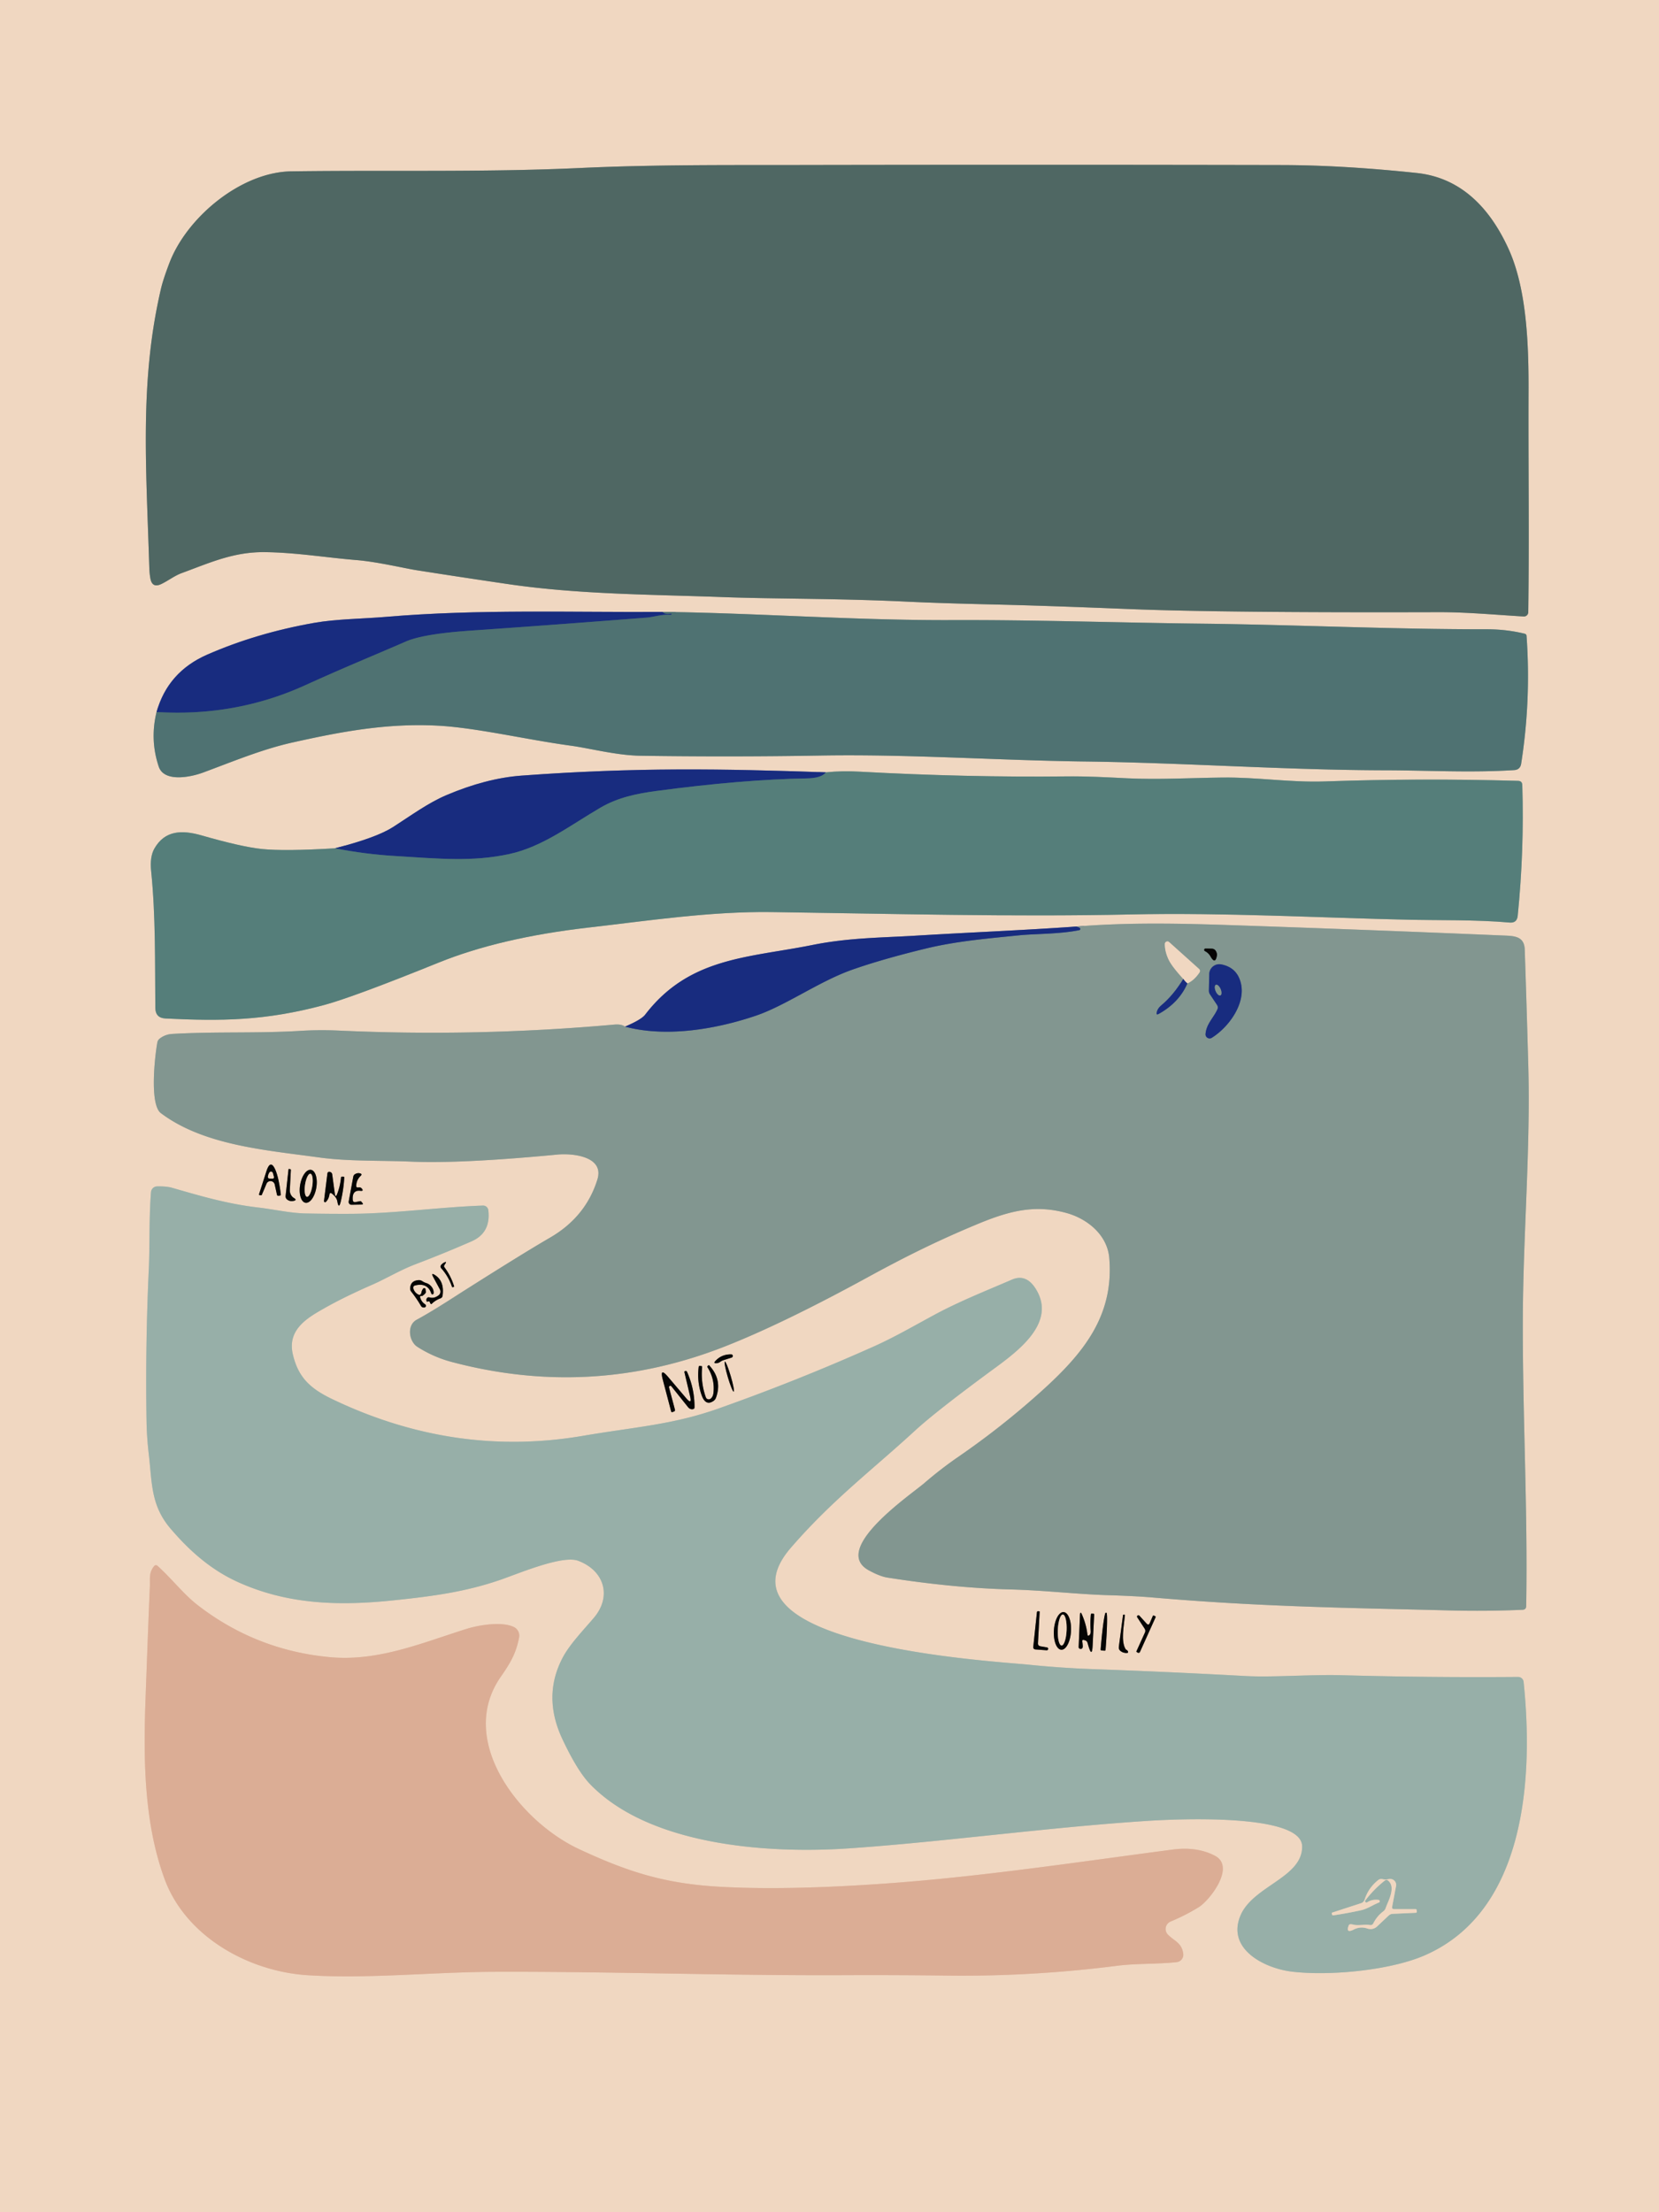 <?xml version="1.0" encoding="UTF-8" standalone="no"?>
<!DOCTYPE svg PUBLIC "-//W3C//DTD SVG 1.1//EN" "http://www.w3.org/Graphics/SVG/1.1/DTD/svg11.dtd">
<svg xmlns="http://www.w3.org/2000/svg" version="1.1" viewBox="0.00 0.00 366.00 488.00">
<g stroke-width="2.00" fill="none" stroke-linecap="butt">
<path stroke="#a09f92" vector-effect="non-scaling-stroke" d="
  M 159.62 131.72
  C 170.86 132.14 184.70 131.98 200.09 132.72
  Q 207.26 133.07 219.92 133.36
  Q 230.96 133.62 249.27 134.36
  Q 269.90 135.18 317.28 135.04
  C 323.51 135.02 329.89 135.62 336.14 135.99
  A 0.96 0.96 0.0 0 0 337.16 135.04
  C 337.38 118.54 337.16 102.54 337.22 86.51
  C 337.26 76.52 336.91 63.86 332.79 54.86
  C 328.81 46.16 322.55 39.22 312.54 38.16
  Q 296.32 36.44 282.75 36.41
  Q 229.63 36.30 176.50 36.40
  C 160.24 36.43 144.59 36.29 127.76 37.07
  C 106.57 38.04 85.38 37.50 64.25 37.80
  C 53.19 37.96 41.22 47.91 37.37 58.02
  Q 35.98 61.66 35.50 63.75
  C 30.80 83.92 32.24 102.67 32.93 125.00
  Q 32.97 126.51 33.18 127.61
  Q 33.58 129.80 35.59 128.83
  C 37.16 128.08 38.50 127.00 40.09 126.42
  C 46.38 124.11 51.56 121.71 58.50 121.80
  C 65.37 121.89 71.95 123.00 78.75 123.56
  C 83.25 123.93 89.29 125.38 91.99 125.80
  Q 102.00 127.37 112.03 128.84
  C 127.76 131.15 143.76 131.13 159.62 131.72"
/>
<path stroke="#a0a59a" vector-effect="non-scaling-stroke" d="
  M 34.54 157.07
  Q 33.04 163.19 35.02 169.11
  C 36.20 172.63 42.07 171.44 44.83 170.41
  C 51.40 167.98 57.83 165.28 64.57 163.78
  C 75.26 161.39 85.27 159.52 96.30 160.06
  C 104.86 160.47 116.05 163.15 125.91 164.49
  C 129.99 165.04 135.98 166.63 141.25 166.71
  Q 161.13 167.01 181.00 166.67
  C 200.40 166.33 219.84 167.73 239.26 167.98
  C 261.38 168.26 283.46 169.87 305.58 169.92
  C 315.05 169.94 324.58 170.49 334.05 169.88
  Q 335.38 169.79 335.59 168.47
  Q 337.79 154.44 336.78 140.26
  A 0.52 0.51 -85.4 0 0 336.40 139.80
  Q 332.37 138.81 328.00 138.81
  C 306.91 138.83 285.83 137.81 264.74 137.57
  C 246.51 137.36 228.18 136.72 209.88 136.79
  C 188.60 136.87 167.44 135.25 146.18 134.98"
/>
<path stroke="#8482a0" vector-effect="non-scaling-stroke" d="
  M 146.18 134.98
  C 126.01 135.10 105.57 134.35 85.36 136.06
  C 79.96 136.52 74.26 136.53 69.26 137.41
  Q 56.59 139.65 45.71 144.41
  Q 37.03 148.21 34.54 157.07"
/>
<path stroke="#344f79" vector-effect="non-scaling-stroke" d="
  M 146.18 134.98
  Q 146.75 135.63 148.07 135.35
  Q 148.14 135.34 148.13 135.41
  Q 148.13 135.44 148.13 135.48
  Q 148.12 135.64 147.97 135.63
  C 146.08 135.46 144.20 136.12 142.67 136.24
  Q 123.21 137.77 103.74 139.12
  Q 93.39 139.83 89.55 141.51
  C 82.12 144.75 76.52 146.98 67.31 151.17
  Q 51.98 158.14 34.54 157.07"
/>
<path stroke="#a3ab9e" vector-effect="non-scaling-stroke" d="
  M 73.88 187.13
  Q 62.71 187.80 57.75 187.28
  Q 53.30 186.82 44.49 184.29
  C 40.13 183.04 36.37 183.15 34.06 187.19
  Q 33.02 189.01 33.35 192.20
  C 34.36 202.19 34.17 212.28 34.27 222.34
  Q 34.29 224.56 36.51 224.67
  C 48.66 225.28 58.45 225.21 71.50 221.70
  Q 77.86 219.99 96.81 212.33
  Q 110.38 206.85 129.77 204.62
  C 143.15 203.09 156.74 201.02 170.25 201.20
  C 196.68 201.56 223.07 202.29 249.50 201.72
  C 270.09 201.28 290.79 202.45 311.38 202.90
  C 316.52 203.02 325.90 202.86 333.02 203.51
  Q 334.67 203.66 334.83 202.01
  Q 336.28 187.65 335.84 173.19
  Q 335.82 172.27 334.90 172.25
  Q 313.36 171.64 292.22 172.38
  C 284.70 172.64 277.25 171.42 269.66 171.52
  C 262.67 171.60 255.56 172.02 248.58 171.68
  C 244.12 171.46 239.81 171.22 235.24 171.27
  Q 213.32 171.51 189.75 170.23
  Q 185.76 170.01 182.21 170.37"
/>
<path stroke="#8482a0" vector-effect="non-scaling-stroke" d="
  M 182.21 170.37
  C 159.48 169.59 140.58 169.22 115.01 171.10
  Q 107.26 171.68 98.49 175.40
  C 94.42 177.13 90.58 179.96 86.71 182.44
  Q 83.03 184.80 73.88 187.13"
/>
<path stroke="#37557d" vector-effect="non-scaling-stroke" d="
  M 182.21 170.37
  Q 181.26 171.65 178.00 171.71
  Q 163.76 171.95 144.75 174.49
  C 140.57 175.05 136.39 175.88 132.49 178.15
  C 125.99 181.93 119.72 186.80 112.38 188.39
  C 104.18 190.16 96.93 189.43 86.88 188.81
  Q 80.56 188.43 73.88 187.13"
/>
<path stroke="#8482a0" vector-effect="non-scaling-stroke" d="
  M 237.45 204.39
  C 225.60 205.22 213.73 205.69 201.86 206.41
  C 194.63 206.85 187.19 206.85 179.22 208.46
  C 165.07 211.30 152.07 211.12 142.33 223.83
  Q 141.48 224.93 137.89 226.47"
/>
<path stroke="#b9b7a9" vector-effect="non-scaling-stroke" d="
  M 137.89 226.47
  Q 137.10 225.87 135.49 226.02
  Q 105.16 228.73 74.75 227.34
  Q 70.50 227.14 66.25 227.40
  C 56.83 227.98 47.42 227.52 37.99 228.08
  Q 36.44 228.17 35.23 229.11
  Q 34.81 229.44 34.71 229.96
  C 34.18 232.82 32.94 243.64 35.49 245.55
  C 44.98 252.69 58.76 253.71 70.35 255.32
  C 76.96 256.23 84.05 255.96 90.75 256.25
  Q 101.68 256.72 122.99 254.69
  C 126.20 254.38 133.40 255.03 131.79 260.20
  Q 129.22 268.47 121.29 273.05
  Q 115.54 276.38 102.67 284.54
  C 99.08 286.82 95.68 289.08 91.92 291.13
  C 89.70 292.33 90.20 295.91 92.10 297.12
  Q 95.64 299.37 99.66 300.44
  Q 130.49 308.61 159.99 296.99
  Q 172.75 291.97 191.49 281.72
  C 200.44 276.83 207.56 273.37 216.02 269.87
  C 223.30 266.87 228.67 265.78 235.25 267.57
  C 239.80 268.81 244.29 272.35 244.72 277.51
  C 245.78 290.19 239.13 298.46 229.69 306.95
  Q 221.04 314.74 211.47 321.33
  Q 207.57 324.01 203.91 327.17
  C 200.99 329.69 183.19 341.74 191.66 346.40
  Q 194.11 347.74 195.75 348.00
  Q 210.35 350.29 222.88 350.62
  C 230.35 350.81 237.65 351.68 244.28 351.88
  Q 250.51 352.07 254.33 352.40
  C 278.60 354.49 297.89 354.68 319.75 355.25
  Q 327.92 355.46 335.90 355.11
  Q 336.69 355.07 336.70 354.29
  C 337.08 332.93 335.86 311.70 335.96 290.38
  C 336.06 271.83 337.67 253.48 337.16 234.88
  Q 336.81 222.16 336.38 209.45
  C 336.28 206.40 333.86 206.46 331.50 206.36
  Q 302.00 205.11 272.50 204.11
  C 260.82 203.71 249.11 203.43 237.45 204.39"
/>
<path stroke="#4d6188" vector-effect="non-scaling-stroke" d="
  M 137.89 226.47
  C 146.95 228.89 157.91 227.05 166.71 224.07
  C 173.32 221.84 180.68 216.50 187.98 213.92
  Q 194.53 211.61 204.13 209.27
  C 210.91 207.61 217.94 207.02 224.96 206.31
  C 228.39 205.97 233.74 206.07 238.12 205.18
  A 0.26 0.26 0.0 0 0 238.22 204.72
  Q 237.93 204.51 237.45 204.39"
/>
<path stroke="#7b6e63" vector-effect="non-scaling-stroke" d="
  M 60.61 261.30
  L 61.10 263.54
  Q 61.16 263.80 61.43 263.77
  L 61.73 263.74
  Q 61.98 263.71 61.95 263.46
  Q 61.52 260.01 60.86 258.33
  Q 59.72 255.44 58.77 258.39
  L 57.18 263.33
  Q 57.07 263.67 57.42 263.67
  L 57.68 263.67
  Q 57.71 263.67 57.72 263.65
  Q 58.23 262.50 58.78 261.15
  A 0.96 0.96 0.0 0 1 60.61 261.30"
/>
<path stroke="#7b6e63" vector-effect="non-scaling-stroke" d="
  M 63.94 262.49
  L 64.17 258.09
  Q 64.18 257.95 64.04 257.92
  L 63.79 257.87
  Q 63.66 257.84 63.65 257.97
  L 63.01 263.79
  Q 62.95 264.34 63.41 264.66
  Q 63.99 265.07 64.73 264.92
  Q 65.64 264.74 64.83 264.26
  Q 64.42 264.02 64.16 263.53
  Q 63.91 263.04 63.94 262.49"
/>
<path stroke="#7b6e63" vector-effect="non-scaling-stroke" d="
  M 67.393 265.32
  A 3.68 1.81 99.5 0 0 69.785 261.989
  A 3.68 1.81 99.5 0 0 68.607 258.06
  A 3.68 1.81 99.5 0 0 66.215 261.391
  A 3.68 1.81 99.5 0 0 67.393 265.32"
/>
<path stroke="#7b6e63" vector-effect="non-scaling-stroke" d="
  M 73.25 263.32
  Q 74.25 264.12 74.41 264.98
  Q 74.75 266.90 75.19 264.99
  Q 75.80 262.41 75.95 259.76
  Q 75.96 259.57 75.76 259.56
  L 75.47 259.56
  Q 75.25 259.55 75.23 259.77
  Q 75.06 261.62 74.40 263.34
  Q 74.01 264.37 73.86 263.28
  L 73.29 259.06
  Q 73.25 258.78 73.01 258.61
  Q 72.87 258.52 72.72 258.50
  Q 72.28 258.45 72.23 258.89
  L 71.48 264.91
  A 0.25 0.25 0.0 0 0 71.91 265.12
  Q 72.54 264.47 72.67 263.55
  Q 72.76 262.93 73.25 263.32"
/>
<path stroke="#7b6e63" vector-effect="non-scaling-stroke" d="
  M 78.59 261.53
  Q 78.65 260.27 79.56 259.40
  Q 80.00 258.98 79.41 258.83
  Q 78.89 258.69 78.34 259.00
  A 0.83 0.82 -9.9 0 0 77.94 259.56
  L 76.93 265.03
  A 0.62 0.61 -85.8 0 0 77.55 265.76
  L 79.74 265.72
  Q 80.25 265.71 79.92 265.32
  L 79.68 265.04
  Q 79.59 264.94 79.46 264.97
  L 78.47 265.16
  Q 77.86 265.28 77.82 264.66
  Q 77.67 262.46 79.52 262.69
  Q 80.31 262.78 79.80 262.17
  Q 79.54 261.86 79.06 261.94
  Q 78.56 262.03 78.59 261.53"
/>
<path stroke="#c4c3b5" vector-effect="non-scaling-stroke" d="
  M 67.54 267.68
  C 64.01 267.62 60.57 266.79 56.97 266.37
  C 50.18 265.58 44.31 263.85 38.00 262.03
  C 36.95 261.72 35.66 261.69 34.65 261.71
  A 1.37 1.36 1.6 0 0 33.32 262.96
  C 32.86 268.57 33.06 274.79 32.84 279.68
  Q 32.05 296.61 32.33 313.56
  Q 32.39 317.14 32.84 320.92
  C 33.56 327.11 33.26 332.07 37.59 337.16
  C 41.79 342.09 46.50 346.27 52.45 348.97
  C 63.48 353.98 74.82 354.28 86.85 353.02
  C 95.58 352.11 102.54 351.17 110.21 348.56
  C 114.10 347.24 124.02 342.98 127.53 344.29
  C 133.37 346.47 135.02 352.20 130.98 356.92
  C 128.54 359.78 125.60 362.83 124.09 365.75
  Q 119.67 374.24 124.06 383.61
  Q 127.36 390.64 130.18 393.57
  C 143.24 407.11 169.32 408.97 187.25 407.74
  C 208.12 406.31 230.91 403.13 252.87 401.69
  C 257.91 401.36 287.08 399.75 287.27 407.24
  C 287.44 414.15 276.50 415.99 273.70 422.48
  C 270.52 429.88 278.83 434.18 285.01 434.93
  C 293.28 435.93 306.63 434.65 314.21 431.38
  C 336.78 421.64 338.29 391.78 336.13 371.01
  A 1.22 1.21 -3.1 0 0 334.91 369.92
  Q 315.33 370.08 296.07 369.54
  C 289.06 369.35 280.80 370.05 274.75 369.72
  Q 257.84 368.79 240.91 368.19
  Q 234.06 367.94 227.14 367.24
  C 218.95 366.40 155.84 362.96 174.48 341.42
  C 183.59 330.88 192.54 324.17 201.85 315.60
  Q 206.57 311.26 219.38 301.86
  C 224.87 297.84 233.09 291.65 228.50 284.31
  Q 226.38 280.92 223.24 282.28
  C 217.48 284.77 211.61 287.09 206.15 290.04
  C 201.75 292.41 197.44 294.92 192.98 296.93
  Q 175.98 304.54 158.43 310.74
  C 148.36 314.29 140.27 314.75 128.51 316.75
  Q 100.33 321.54 73.45 308.71
  C 68.52 306.36 65.81 303.93 64.60 298.74
  C 63.30 293.15 68.11 290.56 71.57 288.58
  Q 75.78 286.18 82.16 283.38
  C 85.00 282.14 88.25 280.20 91.49 278.95
  C 97.03 276.83 99.85 275.64 104.01 273.84
  Q 108.32 271.97 107.73 266.96
  A 1.15 1.15 0.0 0 0 106.54 265.94
  C 96.78 266.29 87.10 267.71 77.34 267.76
  Q 72.44 267.78 67.54 267.68"
/>
<path stroke="#7b6e63" vector-effect="non-scaling-stroke" d="
  M 98.04 279.07
  L 98.27 278.72
  Q 98.60 278.22 98.06 278.47
  Q 97.64 278.66 97.33 279.03
  Q 97.02 279.41 97.35 279.78
  Q 98.96 281.58 99.73 283.90
  Q 99.75 283.96 99.81 283.95
  L 100.06 283.90
  Q 100.22 283.87 100.17 283.72
  Q 99.47 281.45 98.05 279.55
  Q 97.88 279.32 98.04 279.07"
/>
<path stroke="#7b6e63" vector-effect="non-scaling-stroke" d="
  M 94.82 287.24
  Q 94.89 287.49 95.08 287.66
  A 0.09 0.09 0.0 0 0 95.20 287.66
  Q 96.04 286.82 97.14 286.42
  Q 97.58 286.27 97.64 285.81
  Q 98.07 282.66 96.01 281.30
  Q 95.00 280.63 95.57 281.69
  L 97.05 284.44
  A 1.02 1.01 -33.0 0 1 96.77 285.73
  Q 95.77 286.50 94.77 286.20
  Q 94.38 286.08 94.15 286.42
  Q 94.00 286.65 94.12 287.06
  Q 94.15 287.16 94.25 287.14
  L 94.56 287.07
  Q 94.76 287.03 94.82 287.24"
/>
<path stroke="#7b6e63" vector-effect="non-scaling-stroke" d="
  M 92.97 285.87
  Q 93.12 285.91 93.25 285.82
  Q 93.98 285.29 93.95 285.00
  L 93.88 284.41
  A 0.29 0.29 0.0 0 0 93.36 284.26
  Q 93.07 284.62 92.99 285.05
  Q 92.82 285.97 92.05 285.43
  Q 91.38 284.96 91.18 284.18
  A 0.50 0.50 0.0 0 1 91.55 283.57
  Q 94.32 282.87 95.15 285.34
  A 0.26 0.26 0.0 0 0 95.66 285.28
  C 95.76 284.27 94.99 283.33 94.03 283.03
  Q 93.56 282.88 93.14 282.60
  A 1.27 1.26 59.7 0 0 92.35 282.39
  Q 90.57 282.50 90.49 284.19
  Q 90.47 284.60 90.72 284.92
  Q 91.91 286.42 92.86 288.05
  Q 93.00 288.30 93.19 288.37
  Q 93.41 288.45 93.64 288.42
  A 0.38 0.38 0.0 0 0 93.80 287.73
  Q 92.95 287.18 92.68 286.16
  A 0.24 0.24 0.0 0 1 92.97 285.87"
/>
<path stroke="#7b6e63" vector-effect="non-scaling-stroke" d="
  M 159.57 300.06
  L 161.42 299.47
  A 0.37 0.36 -53.3 0 0 161.32 298.76
  Q 159.18 298.73 157.81 300.24
  Q 157.32 300.77 158.04 300.72
  Q 158.53 300.69 158.91 300.40
  Q 159.22 300.18 159.57 300.06"
/>
<path stroke="#7b6e63" vector-effect="non-scaling-stroke" d="
  M 161.864 306.98
  A 3.45 0.34 73.6 0 0 161.216 303.574
  A 3.45 0.34 73.6 0 0 159.916 300.36
  A 3.45 0.34 73.6 0 0 160.564 303.766
  A 3.45 0.34 73.6 0 0 161.864 306.98"
/>
<path stroke="#7b6e63" vector-effect="non-scaling-stroke" d="
  M 156.78 308.54
  A 0.68 0.68 0.0 0 1 155.72 308.24
  Q 154.57 305.02 154.90 301.59
  Q 154.92 301.36 154.69 301.34
  L 154.42 301.31
  Q 154.17 301.29 154.14 301.54
  Q 153.74 304.78 154.78 307.74
  Q 155.65 310.23 157.39 309.05
  A 1.51 1.44 84.5 0 0 157.95 308.34
  Q 159.39 304.41 156.53 301.27
  Q 156.39 301.11 156.37 301.13
  L 156.13 301.32
  Q 155.98 301.44 156.08 301.61
  Q 157.73 304.19 157.40 307.25
  Q 157.30 308.13 156.78 308.54"
/>
<path stroke="#7b6e63" vector-effect="non-scaling-stroke" d="
  M 148.13 305.82
  L 151.81 310.43
  A 1.09 0.93 54.3 0 0 153.11 310.75
  Q 153.22 310.68 153.22 310.25
  Q 153.20 306.25 151.56 302.60
  Q 151.51 302.50 151.44 302.46
  Q 151.31 302.40 151.18 302.44
  Q 150.94 302.50 151.00 302.73
  L 152.24 307.98
  Q 152.73 310.02 151.37 308.42
  L 147.39 303.74
  Q 145.47 301.48 146.22 304.34
  L 148.06 311.33
  Q 148.13 311.57 148.36 311.49
  L 148.68 311.37
  Q 148.98 311.26 148.90 310.95
  L 147.60 306.08
  A 0.30 0.30 0.0 0 1 148.13 305.82"
/>
<path stroke="#e6c2ab" vector-effect="non-scaling-stroke" d="
  M 209.00 435.80
  C 221.55 435.96 234.05 435.22 246.50 433.63
  C 250.68 433.10 255.21 433.30 259.58 432.84
  A 1.65 1.65 0.0 0 0 261.04 430.98
  C 260.71 428.54 259.08 428.20 257.67 426.77
  A 1.78 1.77 -33.7 0 1 258.25 423.88
  Q 261.55 422.51 264.46 420.71
  C 266.84 419.25 272.69 411.79 268.02 409.36
  Q 264.06 407.30 258.72 408.00
  C 237.69 410.76 216.44 414.00 195.27 415.50
  Q 173.23 417.06 158.50 416.19
  C 146.68 415.49 138.60 412.98 127.68 407.87
  C 114.70 401.80 100.64 383.97 110.49 369.87
  C 112.73 366.67 113.87 364.58 114.52 361.21
  A 2.12 2.11 -71.5 0 0 113.39 358.92
  C 110.81 357.64 105.72 358.45 103.00 359.30
  C 93.22 362.35 83.53 366.55 72.81 365.56
  Q 56.50 364.06 43.57 354.05
  C 40.56 351.72 37.86 348.22 34.75 345.41
  A 0.52 0.51 40.2 0 0 34.00 345.47
  C 32.78 346.99 33.14 348.26 33.06 350.03
  Q 32.79 355.94 32.10 375.00
  C 31.62 388.24 31.79 402.22 36.31 414.50
  C 40.99 427.23 54.85 434.87 67.76 435.71
  C 81.08 436.57 95.19 435.03 109.00 434.97
  C 133.64 434.87 159.94 435.82 185.99 435.71
  Q 197.50 435.66 209.00 435.80"
/>
<path stroke="#7b6e63" vector-effect="non-scaling-stroke" d="
  M 228.99 362.47
  L 229.36 355.62
  Q 229.37 355.47 229.36 355.47
  L 229.08 355.43
  Q 228.79 355.39 228.76 355.68
  L 227.96 363.24
  Q 227.90 363.82 228.49 363.86
  L 230.93 364.04
  A 0.32 0.32 0.0 0 0 231.00 363.41
  L 229.55 363.16
  Q 228.96 363.06 228.99 362.47"
/>
<path stroke="#7b6e63" vector-effect="non-scaling-stroke" d="
  M 234.136 363.922
  A 4.16 1.89 93.5 0 0 236.276 359.885
  A 4.16 1.89 93.5 0 0 234.644 355.618
  A 4.16 1.89 93.5 0 0 232.504 359.655
  A 4.16 1.89 93.5 0 0 234.136 363.922"
/>
<path stroke="#7b6e63" vector-effect="non-scaling-stroke" d="
  M 239.92 362.38
  L 240.13 363.11
  Q 240.92 365.75 241.05 363.00
  L 241.39 356.19
  Q 241.40 355.97 241.18 355.97
  L 240.78 355.97
  Q 240.68 355.98 240.67 356.08
  Q 240.48 357.93 240.62 359.74
  Q 240.67 360.41 240.35 360.69
  Q 239.96 361.04 239.90 360.52
  Q 239.63 358.30 238.71 356.19
  Q 238.31 355.27 238.26 356.27
  L 237.97 363.26
  Q 237.95 363.73 238.42 363.73
  Q 238.83 363.74 238.87 363.25
  Q 238.89 362.97 238.77 362.08
  Q 238.72 361.69 239.10 361.77
  Q 239.31 361.81 239.49 361.89
  A 0.76 0.75 -86.8 0 1 239.92 362.38"
/>
<path stroke="#7b6e63" vector-effect="non-scaling-stroke" d="
  M 243.00 364.08
  L 243.69 364.13
  A 0.19 0.19 0.0 0 0 243.90 363.96
  L 243.91 363.81
  A 8.04 0.47 -85.4 0 0 244.09 355.76
  L 243.95 355.75
  A 8.04 0.47 -85.4 0 0 242.83 363.72
  L 242.82 363.87
  A 0.19 0.19 0.0 0 0 243.00 364.08"
/>
<path stroke="#7b6e63" vector-effect="non-scaling-stroke" d="
  M 248.38 363.87
  C 247.20 362.16 247.99 358.41 248.17 356.35
  Q 248.18 356.20 248.03 356.17
  L 248.02 356.17
  Q 247.78 356.14 247.75 356.31
  L 246.83 363.29
  Q 246.76 363.82 247.17 364.17
  Q 247.76 364.67 248.57 364.64
  Q 249.03 364.62 248.81 364.22
  Q 248.69 364.00 248.38 363.87"
/>
<path stroke="#7b6e63" vector-effect="non-scaling-stroke" d="
  M 252.95 358.15
  L 251.37 356.41
  A 0.30 0.30 0.0 0 0 250.90 356.78
  L 252.51 359.25
  Q 252.79 359.68 252.58 360.15
  L 250.73 364.23
  Q 250.67 364.36 250.79 364.43
  L 251.01 364.56
  A 0.34 0.34 0.0 0 0 251.49 364.41
  L 254.91 356.83
  Q 255.03 356.57 254.76 356.47
  L 254.50 356.38
  A 0.13 0.13 0.0 0 0 254.34 356.44
  L 253.66 358.03
  Q 253.40 358.64 252.95 358.15"
/>
<path stroke="#4d6188" vector-effect="non-scaling-stroke" d="
  M 261.05 215.94
  Q 258.88 219.54 256.12 221.84
  Q 255.35 222.50 255.18 223.36
  Q 255.06 223.98 255.61 223.67
  Q 260.12 221.18 261.96 216.93"
/>
<path stroke="#b9b7a9" vector-effect="non-scaling-stroke" d="
  M 261.96 216.93
  Q 263.42 216.28 264.59 214.57
  Q 264.91 214.09 264.49 213.71
  L 257.93 207.82
  A 0.57 0.57 0.0 0 0 256.98 208.24
  Q 256.98 209.92 257.82 211.69
  Q 258.52 213.17 261.05 215.94"
/>
<path stroke="#8482a0" vector-effect="non-scaling-stroke" d="
  M 261.96 216.93
  Q 261.49 216.58 261.05 215.94"
/>
<path stroke="#444e4a" vector-effect="non-scaling-stroke" d="
  M 265.83 209.81
  Q 266.62 210.21 267.05 210.97
  Q 268.13 212.89 268.48 210.71
  Q 268.53 210.39 268.28 209.87
  Q 267.98 209.29 267.33 209.27
  L 265.97 209.24
  A 0.30 0.30 0.0 0 0 265.83 209.81"
/>
<path stroke="#4d6188" vector-effect="non-scaling-stroke" d="
  M 268.57 222.67
  C 267.69 224.59 266.14 225.87 265.96 228.10
  A 0.90 0.90 0.0 0 0 267.34 228.93
  C 271.10 226.59 275.04 221.22 273.67 216.56
  Q 272.74 213.37 269.41 212.74
  A 2.22 2.22 0.0 0 0 266.78 214.87
  L 266.70 218.45
  Q 266.68 218.96 266.97 219.39
  L 268.49 221.67
  Q 268.81 222.15 268.57 222.67"
/>
<path stroke="#4d6188" vector-effect="non-scaling-stroke" d="
  M 269.24 219.577
  A 1.27 0.59 66.8 0 0 269.282 218.178
  A 1.27 0.59 66.8 0 0 268.24 217.243
  A 1.27 0.59 66.8 0 0 268.198 218.642
  A 1.27 0.59 66.8 0 0 269.24 219.577"
/>
<path stroke="#7b6e63" vector-effect="non-scaling-stroke" d="
  M 60.39 259.50
  L 60.19 258.77
  A 0.42 0.41 53.0 0 0 59.44 258.66
  Q 59.21 259.03 59.13 259.46
  Q 59.04 259.96 59.55 259.98
  L 59.99 260.00
  Q 60.54 260.03 60.39 259.50"
/>
<path stroke="#7b6e63" vector-effect="non-scaling-stroke" d="
  M 67.716 264.001
  A 2.57 0.81 98.6 0 0 68.901 261.581
  A 2.57 0.81 98.6 0 0 68.484 258.919
  A 2.57 0.81 98.6 0 0 67.299 261.339
  A 2.57 0.81 98.6 0 0 67.716 264.001"
/>
<path stroke="#c4c3b5" vector-effect="non-scaling-stroke" d="
  M 307.13 420.62
  L 307.99 416.04
  A 1.33 1.32 -2.1 0 0 306.35 414.52
  Q 305.65 414.70 305.03 414.53
  A 1.11 1.10 32.9 0 0 304.04 414.74
  Q 301.91 416.43 301.06 419.03
  Q 300.85 419.64 300.25 419.84
  L 293.89 421.91
  Q 293.80 421.94 293.81 422.03
  L 293.86 422.30
  A 0.24 0.24 0.0 0 0 294.14 422.51
  Q 297.25 422.05 300.21 421.40
  C 301.70 421.07 302.75 420.27 304.20 419.69
  A 0.30 0.30 0.0 0 0 304.13 419.11
  Q 302.78 418.91 301.61 419.64
  Q 301.48 419.73 301.33 419.65
  Q 301.20 419.58 301.16 419.47
  Q 301.12 419.34 301.28 419.13
  Q 303.12 416.73 305.48 414.86
  Q 305.88 414.55 306.26 414.87
  C 308.02 416.37 306.21 419.42 305.72 420.85
  Q 305.56 421.34 305.15 421.65
  Q 303.76 422.71 302.98 424.27
  Q 302.74 424.73 302.23 424.65
  C 300.94 424.45 299.75 424.85 298.55 424.56
  Q 297.71 424.35 297.58 424.67
  Q 296.80 426.59 298.67 425.64
  Q 300.13 424.90 301.69 425.43
  A 2.09 2.08 -57.1 0 0 303.80 424.97
  L 306.37 422.55
  Q 306.73 422.21 307.24 422.18
  L 312.31 421.95
  Q 312.61 421.94 312.57 421.65
  L 312.53 421.35
  Q 312.50 421.14 312.29 421.14
  L 307.56 421.14
  Q 307.03 421.14 307.13 420.62"
/>
<path stroke="#7b6e63" vector-effect="non-scaling-stroke" d="
  M 234.197 362.987
  A 3.42 0.97 92.4 0 0 235.309 359.611
  A 3.42 0.97 92.4 0 0 234.483 356.153
  A 3.42 0.97 92.4 0 0 233.371 359.529
  A 3.42 0.97 92.4 0 0 234.197 362.987"
/>
</g>
<path fill="#f0d7c1" d="
  M 0.00 0.00
  L 366.00 0.00
  L 366.00 488.00
  L 0.00 488.00
  L 0.00 0.00
  Z
  M 159.62 131.72
  C 170.86 132.14 184.70 131.98 200.09 132.72
  Q 207.26 133.07 219.92 133.36
  Q 230.96 133.62 249.27 134.36
  Q 269.90 135.18 317.28 135.04
  C 323.51 135.02 329.89 135.62 336.14 135.99
  A 0.96 0.96 0.0 0 0 337.16 135.04
  C 337.38 118.54 337.16 102.54 337.22 86.51
  C 337.26 76.52 336.91 63.86 332.79 54.86
  C 328.81 46.16 322.55 39.22 312.54 38.16
  Q 296.32 36.44 282.75 36.41
  Q 229.63 36.30 176.50 36.40
  C 160.24 36.43 144.59 36.29 127.76 37.07
  C 106.57 38.04 85.38 37.50 64.25 37.80
  C 53.19 37.96 41.22 47.91 37.37 58.02
  Q 35.98 61.66 35.50 63.75
  C 30.80 83.92 32.24 102.67 32.93 125.00
  Q 32.97 126.51 33.18 127.61
  Q 33.58 129.80 35.59 128.83
  C 37.16 128.08 38.50 127.00 40.09 126.42
  C 46.38 124.11 51.56 121.71 58.50 121.80
  C 65.37 121.89 71.95 123.00 78.75 123.56
  C 83.25 123.93 89.29 125.38 91.99 125.80
  Q 102.00 127.37 112.03 128.84
  C 127.76 131.15 143.76 131.13 159.62 131.72
  Z
  M 34.54 157.07
  Q 33.04 163.19 35.02 169.11
  C 36.20 172.63 42.07 171.44 44.83 170.41
  C 51.40 167.98 57.83 165.28 64.57 163.78
  C 75.26 161.39 85.27 159.52 96.30 160.06
  C 104.86 160.47 116.05 163.15 125.91 164.49
  C 129.99 165.04 135.98 166.63 141.25 166.71
  Q 161.13 167.01 181.00 166.67
  C 200.40 166.33 219.84 167.73 239.26 167.98
  C 261.38 168.26 283.46 169.87 305.58 169.92
  C 315.05 169.94 324.58 170.49 334.05 169.88
  Q 335.38 169.79 335.59 168.47
  Q 337.79 154.44 336.78 140.26
  A 0.52 0.51 -85.4 0 0 336.40 139.80
  Q 332.37 138.81 328.00 138.81
  C 306.91 138.83 285.83 137.81 264.74 137.57
  C 246.51 137.36 228.18 136.72 209.88 136.79
  C 188.60 136.87 167.44 135.25 146.18 134.98
  C 126.01 135.10 105.57 134.35 85.36 136.06
  C 79.96 136.52 74.26 136.53 69.26 137.41
  Q 56.59 139.65 45.71 144.41
  Q 37.03 148.21 34.54 157.07
  Z
  M 73.88 187.13
  Q 62.71 187.80 57.75 187.28
  Q 53.30 186.82 44.49 184.29
  C 40.13 183.04 36.37 183.15 34.06 187.19
  Q 33.02 189.01 33.35 192.20
  C 34.36 202.19 34.17 212.28 34.27 222.34
  Q 34.29 224.56 36.51 224.67
  C 48.66 225.28 58.45 225.21 71.50 221.70
  Q 77.86 219.99 96.81 212.33
  Q 110.38 206.85 129.77 204.62
  C 143.15 203.09 156.74 201.02 170.25 201.20
  C 196.68 201.56 223.07 202.29 249.50 201.72
  C 270.09 201.28 290.79 202.45 311.38 202.90
  C 316.52 203.02 325.90 202.86 333.02 203.51
  Q 334.67 203.66 334.83 202.01
  Q 336.28 187.65 335.84 173.19
  Q 335.82 172.27 334.90 172.25
  Q 313.36 171.64 292.22 172.38
  C 284.70 172.64 277.25 171.42 269.66 171.52
  C 262.67 171.60 255.56 172.02 248.58 171.68
  C 244.12 171.46 239.81 171.22 235.24 171.27
  Q 213.32 171.51 189.75 170.23
  Q 185.76 170.01 182.21 170.37
  C 159.48 169.59 140.58 169.22 115.01 171.10
  Q 107.26 171.68 98.49 175.40
  C 94.42 177.13 90.58 179.96 86.71 182.44
  Q 83.03 184.80 73.88 187.13
  Z
  M 237.45 204.39
  C 225.60 205.22 213.73 205.69 201.86 206.41
  C 194.63 206.85 187.19 206.85 179.22 208.46
  C 165.07 211.30 152.07 211.12 142.33 223.83
  Q 141.48 224.93 137.89 226.47
  Q 137.10 225.87 135.49 226.02
  Q 105.16 228.73 74.75 227.34
  Q 70.50 227.14 66.25 227.40
  C 56.83 227.98 47.42 227.52 37.99 228.08
  Q 36.44 228.17 35.23 229.11
  Q 34.81 229.44 34.71 229.96
  C 34.18 232.82 32.94 243.64 35.49 245.55
  C 44.98 252.69 58.76 253.71 70.35 255.32
  C 76.96 256.23 84.05 255.96 90.75 256.25
  Q 101.68 256.72 122.99 254.69
  C 126.20 254.38 133.40 255.03 131.79 260.20
  Q 129.22 268.47 121.29 273.05
  Q 115.54 276.38 102.67 284.54
  C 99.08 286.82 95.68 289.08 91.92 291.13
  C 89.70 292.33 90.20 295.91 92.10 297.12
  Q 95.64 299.37 99.66 300.44
  Q 130.49 308.61 159.99 296.99
  Q 172.75 291.97 191.49 281.72
  C 200.44 276.83 207.56 273.37 216.02 269.87
  C 223.30 266.87 228.67 265.78 235.25 267.57
  C 239.80 268.81 244.29 272.35 244.72 277.51
  C 245.78 290.19 239.13 298.46 229.69 306.95
  Q 221.04 314.74 211.47 321.33
  Q 207.57 324.01 203.91 327.17
  C 200.99 329.69 183.19 341.74 191.66 346.40
  Q 194.11 347.74 195.75 348.00
  Q 210.35 350.29 222.88 350.62
  C 230.35 350.81 237.65 351.68 244.28 351.88
  Q 250.51 352.07 254.33 352.40
  C 278.60 354.49 297.89 354.68 319.75 355.25
  Q 327.92 355.46 335.90 355.11
  Q 336.69 355.07 336.70 354.29
  C 337.08 332.93 335.86 311.70 335.96 290.38
  C 336.06 271.83 337.67 253.48 337.16 234.88
  Q 336.81 222.16 336.38 209.45
  C 336.28 206.40 333.86 206.46 331.50 206.36
  Q 302.00 205.11 272.50 204.11
  C 260.82 203.71 249.11 203.43 237.45 204.39
  Z
  M 60.61 261.30
  L 61.10 263.54
  Q 61.16 263.80 61.43 263.77
  L 61.73 263.74
  Q 61.98 263.71 61.95 263.46
  Q 61.52 260.01 60.86 258.33
  Q 59.72 255.44 58.77 258.39
  L 57.18 263.33
  Q 57.07 263.67 57.42 263.67
  L 57.68 263.67
  Q 57.71 263.67 57.72 263.65
  Q 58.23 262.50 58.78 261.15
  A 0.96 0.96 0.0 0 1 60.61 261.30
  Z
  M 63.94 262.49
  L 64.17 258.09
  Q 64.18 257.95 64.04 257.92
  L 63.79 257.87
  Q 63.66 257.84 63.65 257.97
  L 63.01 263.79
  Q 62.95 264.34 63.41 264.66
  Q 63.99 265.07 64.73 264.92
  Q 65.64 264.74 64.83 264.26
  Q 64.42 264.02 64.16 263.53
  Q 63.91 263.04 63.94 262.49
  Z
  M 67.393 265.32
  A 3.68 1.81 99.5 0 0 69.785 261.989
  A 3.68 1.81 99.5 0 0 68.607 258.06
  A 3.68 1.81 99.5 0 0 66.215 261.391
  A 3.68 1.81 99.5 0 0 67.393 265.32
  Z
  M 73.25 263.32
  Q 74.25 264.12 74.41 264.98
  Q 74.75 266.90 75.19 264.99
  Q 75.80 262.41 75.95 259.76
  Q 75.96 259.57 75.76 259.56
  L 75.47 259.56
  Q 75.25 259.55 75.23 259.77
  Q 75.06 261.62 74.40 263.34
  Q 74.01 264.37 73.86 263.28
  L 73.29 259.06
  Q 73.25 258.78 73.01 258.61
  Q 72.87 258.52 72.72 258.50
  Q 72.28 258.45 72.23 258.89
  L 71.48 264.91
  A 0.25 0.25 0.0 0 0 71.91 265.12
  Q 72.54 264.47 72.67 263.55
  Q 72.76 262.93 73.25 263.32
  Z
  M 78.59 261.53
  Q 78.65 260.27 79.56 259.40
  Q 80.00 258.98 79.41 258.83
  Q 78.89 258.69 78.34 259.00
  A 0.83 0.82 -9.9 0 0 77.94 259.56
  L 76.93 265.03
  A 0.62 0.61 -85.8 0 0 77.55 265.76
  L 79.74 265.72
  Q 80.25 265.71 79.92 265.32
  L 79.68 265.04
  Q 79.59 264.94 79.46 264.97
  L 78.47 265.16
  Q 77.86 265.28 77.82 264.66
  Q 77.67 262.46 79.52 262.69
  Q 80.31 262.78 79.80 262.17
  Q 79.54 261.86 79.06 261.94
  Q 78.56 262.03 78.59 261.53
  Z
  M 67.54 267.68
  C 64.01 267.62 60.57 266.79 56.97 266.37
  C 50.18 265.58 44.31 263.85 38.00 262.03
  C 36.95 261.72 35.66 261.69 34.65 261.71
  A 1.37 1.36 1.6 0 0 33.32 262.96
  C 32.86 268.57 33.06 274.79 32.84 279.68
  Q 32.05 296.61 32.33 313.56
  Q 32.39 317.14 32.84 320.92
  C 33.56 327.11 33.26 332.07 37.59 337.16
  C 41.79 342.09 46.50 346.27 52.45 348.97
  C 63.48 353.98 74.82 354.28 86.85 353.02
  C 95.58 352.11 102.54 351.17 110.21 348.56
  C 114.10 347.24 124.02 342.98 127.53 344.29
  C 133.37 346.47 135.02 352.20 130.98 356.92
  C 128.54 359.78 125.60 362.83 124.09 365.75
  Q 119.67 374.24 124.06 383.61
  Q 127.36 390.64 130.18 393.57
  C 143.24 407.11 169.32 408.97 187.25 407.74
  C 208.12 406.31 230.91 403.13 252.87 401.69
  C 257.91 401.36 287.08 399.75 287.27 407.24
  C 287.44 414.15 276.50 415.99 273.70 422.48
  C 270.52 429.88 278.83 434.18 285.01 434.93
  C 293.28 435.93 306.63 434.65 314.21 431.38
  C 336.78 421.64 338.29 391.78 336.13 371.01
  A 1.22 1.21 -3.1 0 0 334.91 369.92
  Q 315.33 370.08 296.07 369.54
  C 289.06 369.35 280.80 370.05 274.75 369.72
  Q 257.84 368.79 240.91 368.19
  Q 234.06 367.94 227.14 367.24
  C 218.95 366.40 155.84 362.96 174.48 341.42
  C 183.59 330.88 192.54 324.17 201.85 315.60
  Q 206.57 311.26 219.38 301.86
  C 224.87 297.84 233.09 291.65 228.50 284.31
  Q 226.38 280.92 223.24 282.28
  C 217.48 284.77 211.61 287.09 206.15 290.04
  C 201.75 292.41 197.44 294.92 192.98 296.93
  Q 175.98 304.54 158.43 310.74
  C 148.36 314.29 140.27 314.75 128.51 316.75
  Q 100.33 321.54 73.45 308.71
  C 68.52 306.36 65.81 303.93 64.60 298.74
  C 63.30 293.15 68.11 290.56 71.57 288.58
  Q 75.78 286.18 82.16 283.38
  C 85.00 282.14 88.25 280.20 91.49 278.95
  C 97.03 276.83 99.85 275.64 104.01 273.84
  Q 108.32 271.97 107.73 266.96
  A 1.15 1.15 0.0 0 0 106.54 265.94
  C 96.78 266.29 87.10 267.71 77.34 267.76
  Q 72.44 267.78 67.54 267.68
  Z
  M 98.04 279.07
  L 98.27 278.72
  Q 98.60 278.22 98.06 278.47
  Q 97.64 278.66 97.33 279.03
  Q 97.02 279.41 97.35 279.78
  Q 98.96 281.58 99.73 283.90
  Q 99.75 283.96 99.81 283.95
  L 100.06 283.90
  Q 100.22 283.87 100.17 283.72
  Q 99.47 281.45 98.05 279.55
  Q 97.88 279.32 98.04 279.07
  Z
  M 94.82 287.24
  Q 94.89 287.49 95.08 287.66
  A 0.09 0.09 0.0 0 0 95.20 287.66
  Q 96.04 286.82 97.14 286.42
  Q 97.58 286.27 97.64 285.81
  Q 98.07 282.66 96.01 281.30
  Q 95.00 280.63 95.57 281.69
  L 97.05 284.44
  A 1.02 1.01 -33.0 0 1 96.77 285.73
  Q 95.77 286.50 94.77 286.20
  Q 94.38 286.08 94.15 286.42
  Q 94.00 286.65 94.12 287.06
  Q 94.15 287.16 94.25 287.14
  L 94.56 287.07
  Q 94.76 287.03 94.82 287.24
  Z
  M 92.97 285.87
  Q 93.12 285.91 93.25 285.82
  Q 93.98 285.29 93.95 285.00
  L 93.88 284.41
  A 0.29 0.29 0.0 0 0 93.36 284.26
  Q 93.07 284.62 92.99 285.05
  Q 92.82 285.97 92.05 285.43
  Q 91.38 284.96 91.18 284.18
  A 0.50 0.50 0.0 0 1 91.55 283.57
  Q 94.32 282.87 95.15 285.34
  A 0.26 0.26 0.0 0 0 95.66 285.28
  C 95.76 284.27 94.99 283.33 94.03 283.03
  Q 93.56 282.88 93.14 282.60
  A 1.27 1.26 59.7 0 0 92.35 282.39
  Q 90.57 282.50 90.49 284.19
  Q 90.47 284.60 90.72 284.92
  Q 91.91 286.42 92.86 288.05
  Q 93.00 288.30 93.19 288.37
  Q 93.41 288.45 93.64 288.42
  A 0.38 0.38 0.0 0 0 93.80 287.73
  Q 92.95 287.18 92.68 286.16
  A 0.24 0.24 0.0 0 1 92.97 285.87
  Z
  M 159.57 300.06
  L 161.42 299.47
  A 0.37 0.36 -53.3 0 0 161.32 298.76
  Q 159.18 298.73 157.81 300.24
  Q 157.32 300.77 158.04 300.72
  Q 158.53 300.69 158.91 300.40
  Q 159.22 300.18 159.57 300.06
  Z
  M 161.864 306.98
  A 3.45 0.34 73.6 0 0 161.216 303.574
  A 3.45 0.34 73.6 0 0 159.916 300.36
  A 3.45 0.34 73.6 0 0 160.564 303.766
  A 3.45 0.34 73.6 0 0 161.864 306.98
  Z
  M 156.78 308.54
  A 0.68 0.68 0.0 0 1 155.72 308.24
  Q 154.57 305.02 154.90 301.59
  Q 154.92 301.36 154.69 301.34
  L 154.42 301.31
  Q 154.17 301.29 154.14 301.54
  Q 153.74 304.78 154.78 307.74
  Q 155.65 310.23 157.39 309.05
  A 1.51 1.44 84.5 0 0 157.95 308.34
  Q 159.39 304.41 156.53 301.27
  Q 156.39 301.11 156.37 301.13
  L 156.13 301.32
  Q 155.98 301.44 156.08 301.61
  Q 157.73 304.19 157.40 307.25
  Q 157.30 308.13 156.78 308.54
  Z
  M 148.13 305.82
  L 151.81 310.43
  A 1.09 0.93 54.3 0 0 153.11 310.75
  Q 153.22 310.68 153.22 310.25
  Q 153.20 306.25 151.56 302.60
  Q 151.51 302.50 151.44 302.46
  Q 151.31 302.40 151.18 302.44
  Q 150.94 302.50 151.00 302.73
  L 152.24 307.98
  Q 152.73 310.02 151.37 308.42
  L 147.39 303.74
  Q 145.47 301.48 146.22 304.34
  L 148.06 311.33
  Q 148.13 311.57 148.36 311.49
  L 148.68 311.37
  Q 148.98 311.26 148.90 310.95
  L 147.60 306.08
  A 0.30 0.30 0.0 0 1 148.13 305.82
  Z
  M 209.00 435.80
  C 221.55 435.96 234.05 435.22 246.50 433.63
  C 250.68 433.10 255.21 433.30 259.58 432.84
  A 1.65 1.65 0.0 0 0 261.04 430.98
  C 260.71 428.54 259.08 428.20 257.67 426.77
  A 1.78 1.77 -33.7 0 1 258.25 423.88
  Q 261.55 422.51 264.46 420.71
  C 266.84 419.25 272.69 411.79 268.02 409.36
  Q 264.06 407.30 258.72 408.00
  C 237.69 410.76 216.44 414.00 195.27 415.50
  Q 173.23 417.06 158.50 416.19
  C 146.68 415.49 138.60 412.98 127.68 407.87
  C 114.70 401.80 100.64 383.97 110.49 369.87
  C 112.73 366.67 113.87 364.58 114.52 361.21
  A 2.12 2.11 -71.5 0 0 113.39 358.92
  C 110.81 357.64 105.72 358.45 103.00 359.30
  C 93.22 362.35 83.53 366.55 72.81 365.56
  Q 56.50 364.06 43.57 354.05
  C 40.56 351.72 37.86 348.22 34.75 345.41
  A 0.52 0.51 40.2 0 0 34.00 345.47
  C 32.78 346.99 33.14 348.26 33.06 350.03
  Q 32.79 355.94 32.10 375.00
  C 31.62 388.24 31.79 402.22 36.31 414.50
  C 40.99 427.23 54.85 434.87 67.76 435.71
  C 81.08 436.57 95.19 435.03 109.00 434.97
  C 133.64 434.87 159.94 435.82 185.99 435.71
  Q 197.50 435.66 209.00 435.80
  Z
  M 228.99 362.47
  L 229.36 355.62
  Q 229.37 355.47 229.36 355.47
  L 229.08 355.43
  Q 228.79 355.39 228.76 355.68
  L 227.96 363.24
  Q 227.90 363.82 228.49 363.86
  L 230.93 364.04
  A 0.32 0.32 0.0 0 0 231.00 363.41
  L 229.55 363.16
  Q 228.96 363.06 228.99 362.47
  Z
  M 234.136 363.922
  A 4.16 1.89 93.5 0 0 236.276 359.885
  A 4.16 1.89 93.5 0 0 234.644 355.618
  A 4.16 1.89 93.5 0 0 232.504 359.655
  A 4.16 1.89 93.5 0 0 234.136 363.922
  Z
  M 239.92 362.38
  L 240.13 363.11
  Q 240.92 365.75 241.05 363.00
  L 241.39 356.19
  Q 241.40 355.97 241.18 355.97
  L 240.78 355.97
  Q 240.68 355.98 240.67 356.08
  Q 240.48 357.93 240.62 359.74
  Q 240.67 360.41 240.35 360.69
  Q 239.96 361.04 239.90 360.52
  Q 239.63 358.30 238.71 356.19
  Q 238.31 355.27 238.26 356.27
  L 237.97 363.26
  Q 237.95 363.73 238.42 363.73
  Q 238.83 363.74 238.87 363.25
  Q 238.89 362.97 238.77 362.08
  Q 238.72 361.69 239.10 361.77
  Q 239.31 361.81 239.49 361.89
  A 0.76 0.75 -86.8 0 1 239.92 362.38
  Z
  M 243.00 364.08
  L 243.69 364.13
  A 0.19 0.19 0.0 0 0 243.90 363.96
  L 243.91 363.81
  A 8.04 0.47 -85.4 0 0 244.09 355.76
  L 243.95 355.75
  A 8.04 0.47 -85.4 0 0 242.83 363.72
  L 242.82 363.87
  A 0.19 0.19 0.0 0 0 243.00 364.08
  Z
  M 248.38 363.87
  C 247.20 362.16 247.99 358.41 248.17 356.35
  Q 248.18 356.20 248.03 356.17
  L 248.02 356.17
  Q 247.78 356.14 247.75 356.31
  L 246.83 363.29
  Q 246.76 363.82 247.17 364.17
  Q 247.76 364.67 248.57 364.64
  Q 249.03 364.62 248.81 364.22
  Q 248.69 364.00 248.38 363.87
  Z
  M 252.95 358.15
  L 251.37 356.41
  A 0.30 0.30 0.0 0 0 250.90 356.78
  L 252.51 359.25
  Q 252.79 359.68 252.58 360.15
  L 250.73 364.23
  Q 250.67 364.36 250.79 364.43
  L 251.01 364.56
  A 0.34 0.34 0.0 0 0 251.49 364.41
  L 254.91 356.83
  Q 255.03 356.57 254.76 356.47
  L 254.50 356.38
  A 0.13 0.13 0.0 0 0 254.34 356.44
  L 253.66 358.03
  Q 253.40 358.64 252.95 358.15
  Z"
/>
<path fill="#4f6763" d="
  M 159.62 131.72
  C 143.76 131.13 127.76 131.15 112.03 128.84
  Q 102.00 127.37 91.99 125.80
  C 89.29 125.38 83.25 123.93 78.75 123.56
  C 71.95 123.00 65.37 121.89 58.50 121.80
  C 51.56 121.71 46.38 124.11 40.09 126.42
  C 38.50 127.00 37.16 128.08 35.59 128.83
  Q 33.58 129.80 33.18 127.61
  Q 32.97 126.51 32.93 125.00
  C 32.24 102.67 30.80 83.92 35.50 63.75
  Q 35.98 61.66 37.37 58.02
  C 41.22 47.91 53.19 37.96 64.25 37.80
  C 85.38 37.50 106.57 38.04 127.76 37.07
  C 144.59 36.29 160.24 36.43 176.50 36.40
  Q 229.63 36.30 282.75 36.41
  Q 296.32 36.44 312.54 38.16
  C 322.55 39.22 328.81 46.16 332.79 54.86
  C 336.91 63.86 337.26 76.52 337.22 86.51
  C 337.16 102.54 337.38 118.54 337.16 135.04
  A 0.96 0.96 0.0 0 1 336.14 135.99
  C 329.89 135.62 323.51 135.02 317.28 135.04
  Q 269.90 135.18 249.27 134.36
  Q 230.96 133.62 219.92 133.36
  Q 207.26 133.07 200.09 132.72
  C 184.70 131.98 170.86 132.14 159.62 131.72
  Z"
/>
<path fill="#182c7f" d="
  M 146.18 134.98
  Q 146.75 135.63 148.07 135.35
  Q 148.14 135.34 148.13 135.41
  Q 148.13 135.44 148.13 135.48
  Q 148.12 135.64 147.97 135.63
  C 146.08 135.46 144.20 136.12 142.67 136.24
  Q 123.21 137.77 103.74 139.12
  Q 93.39 139.83 89.55 141.51
  C 82.12 144.75 76.52 146.98 67.31 151.17
  Q 51.98 158.14 34.54 157.07
  Q 37.03 148.21 45.71 144.41
  Q 56.59 139.65 69.26 137.41
  C 74.26 136.53 79.96 136.52 85.36 136.06
  C 105.57 134.35 126.01 135.10 146.18 134.98
  Z"
/>
<path fill="#4f7272" d="
  M 146.18 134.98
  C 167.44 135.25 188.60 136.87 209.88 136.79
  C 228.18 136.72 246.51 137.36 264.74 137.57
  C 285.83 137.81 306.91 138.83 328.00 138.81
  Q 332.37 138.81 336.40 139.80
  A 0.52 0.51 -85.4 0 1 336.78 140.26
  Q 337.79 154.44 335.59 168.47
  Q 335.38 169.79 334.05 169.88
  C 324.58 170.49 315.05 169.94 305.58 169.92
  C 283.46 169.87 261.38 168.26 239.26 167.98
  C 219.84 167.73 200.40 166.33 181.00 166.67
  Q 161.13 167.01 141.25 166.71
  C 135.98 166.63 129.99 165.04 125.91 164.49
  C 116.05 163.15 104.86 160.47 96.30 160.06
  C 85.27 159.52 75.26 161.39 64.57 163.78
  C 57.83 165.28 51.40 167.98 44.83 170.41
  C 42.07 171.44 36.20 172.63 35.02 169.11
  Q 33.04 163.19 34.54 157.07
  Q 51.98 158.14 67.31 151.17
  C 76.52 146.98 82.12 144.75 89.55 141.51
  Q 93.39 139.83 103.74 139.12
  Q 123.21 137.77 142.67 136.24
  C 144.20 136.12 146.08 135.46 147.97 135.63
  Q 148.12 135.64 148.13 135.48
  Q 148.13 135.44 148.13 135.41
  Q 148.14 135.34 148.07 135.35
  Q 146.75 135.63 146.18 134.98
  Z"
/>
<path fill="#182c7f" d="
  M 182.21 170.37
  Q 181.26 171.65 178.00 171.71
  Q 163.76 171.95 144.75 174.49
  C 140.57 175.05 136.39 175.88 132.49 178.15
  C 125.99 181.93 119.72 186.80 112.38 188.39
  C 104.18 190.16 96.93 189.43 86.88 188.81
  Q 80.56 188.43 73.88 187.13
  Q 83.03 184.80 86.71 182.44
  C 90.58 179.96 94.42 177.13 98.49 175.40
  Q 107.26 171.68 115.01 171.10
  C 140.58 169.22 159.48 169.59 182.21 170.37
  Z"
/>
<path fill="#557e7a" d="
  M 182.21 170.37
  Q 185.76 170.01 189.75 170.23
  Q 213.32 171.51 235.24 171.27
  C 239.81 171.22 244.12 171.46 248.58 171.68
  C 255.56 172.02 262.67 171.60 269.66 171.52
  C 277.25 171.42 284.70 172.64 292.22 172.38
  Q 313.36 171.64 334.90 172.25
  Q 335.82 172.27 335.84 173.19
  Q 336.28 187.65 334.83 202.01
  Q 334.67 203.66 333.02 203.51
  C 325.90 202.86 316.52 203.02 311.38 202.90
  C 290.79 202.45 270.09 201.28 249.50 201.72
  C 223.07 202.29 196.68 201.56 170.25 201.20
  C 156.74 201.02 143.15 203.09 129.77 204.62
  Q 110.38 206.85 96.81 212.33
  Q 77.86 219.99 71.50 221.70
  C 58.45 225.21 48.66 225.28 36.51 224.67
  Q 34.29 224.56 34.27 222.34
  C 34.17 212.28 34.36 202.19 33.35 192.20
  Q 33.02 189.01 34.06 187.19
  C 36.37 183.15 40.13 183.04 44.49 184.29
  Q 53.30 186.82 57.75 187.28
  Q 62.71 187.80 73.88 187.13
  Q 80.56 188.43 86.88 188.81
  C 96.93 189.43 104.18 190.16 112.38 188.39
  C 119.72 186.80 125.99 181.93 132.49 178.15
  C 136.39 175.88 140.57 175.05 144.75 174.49
  Q 163.76 171.95 178.00 171.71
  Q 181.26 171.65 182.21 170.37
  Z"
/>
<path fill="#829690" d="
  M 137.89 226.47
  C 146.95 228.89 157.91 227.05 166.71 224.07
  C 173.32 221.84 180.68 216.50 187.98 213.92
  Q 194.53 211.61 204.13 209.27
  C 210.91 207.61 217.94 207.02 224.96 206.31
  C 228.39 205.97 233.74 206.07 238.12 205.18
  A 0.26 0.26 0.0 0 0 238.22 204.72
  Q 237.93 204.51 237.45 204.39
  C 249.11 203.43 260.82 203.71 272.50 204.11
  Q 302.00 205.11 331.50 206.36
  C 333.86 206.46 336.28 206.40 336.38 209.45
  Q 336.81 222.16 337.16 234.88
  C 337.67 253.48 336.06 271.83 335.96 290.38
  C 335.86 311.70 337.08 332.93 336.70 354.29
  Q 336.69 355.07 335.90 355.11
  Q 327.92 355.46 319.75 355.25
  C 297.89 354.68 278.60 354.49 254.33 352.40
  Q 250.51 352.07 244.28 351.88
  C 237.65 351.68 230.35 350.81 222.88 350.62
  Q 210.35 350.29 195.75 348.00
  Q 194.11 347.74 191.66 346.40
  C 183.19 341.74 200.99 329.69 203.91 327.17
  Q 207.57 324.01 211.47 321.33
  Q 221.04 314.74 229.69 306.95
  C 239.13 298.46 245.78 290.19 244.72 277.51
  C 244.29 272.35 239.80 268.81 235.25 267.57
  C 228.67 265.78 223.30 266.87 216.02 269.87
  C 207.56 273.37 200.44 276.83 191.49 281.72
  Q 172.75 291.97 159.99 296.99
  Q 130.49 308.61 99.66 300.44
  Q 95.64 299.37 92.10 297.12
  C 90.20 295.91 89.70 292.33 91.92 291.13
  C 95.68 289.08 99.08 286.82 102.67 284.54
  Q 115.54 276.38 121.29 273.05
  Q 129.22 268.47 131.79 260.20
  C 133.40 255.03 126.20 254.38 122.99 254.69
  Q 101.68 256.72 90.75 256.25
  C 84.05 255.96 76.96 256.23 70.35 255.32
  C 58.76 253.71 44.98 252.69 35.49 245.55
  C 32.94 243.64 34.18 232.82 34.71 229.96
  Q 34.81 229.44 35.23 229.11
  Q 36.44 228.17 37.99 228.08
  C 47.42 227.52 56.83 227.98 66.25 227.40
  Q 70.50 227.14 74.75 227.34
  Q 105.16 228.73 135.49 226.02
  Q 137.10 225.87 137.89 226.47
  Z
  M 261.05 215.94
  Q 258.88 219.54 256.12 221.84
  Q 255.35 222.50 255.18 223.36
  Q 255.06 223.98 255.61 223.67
  Q 260.12 221.18 261.96 216.93
  Q 263.42 216.28 264.59 214.57
  Q 264.91 214.09 264.49 213.71
  L 257.93 207.82
  A 0.57 0.57 0.0 0 0 256.98 208.24
  Q 256.98 209.92 257.82 211.69
  Q 258.52 213.17 261.05 215.94
  Z
  M 265.83 209.81
  Q 266.62 210.21 267.05 210.97
  Q 268.13 212.89 268.48 210.71
  Q 268.53 210.39 268.28 209.87
  Q 267.98 209.29 267.33 209.27
  L 265.97 209.24
  A 0.30 0.30 0.0 0 0 265.83 209.81
  Z
  M 268.57 222.67
  C 267.69 224.59 266.14 225.87 265.96 228.10
  A 0.90 0.90 0.0 0 0 267.34 228.93
  C 271.10 226.59 275.04 221.22 273.67 216.56
  Q 272.74 213.37 269.41 212.74
  A 2.22 2.22 0.0 0 0 266.78 214.87
  L 266.70 218.45
  Q 266.68 218.96 266.97 219.39
  L 268.49 221.67
  Q 268.81 222.15 268.57 222.67
  Z"
/>
<path fill="#182c7f" d="
  M 237.45 204.39
  Q 237.93 204.51 238.22 204.72
  A 0.26 0.26 0.0 0 1 238.12 205.18
  C 233.74 206.07 228.39 205.97 224.96 206.31
  C 217.94 207.02 210.91 207.61 204.13 209.27
  Q 194.53 211.61 187.98 213.92
  C 180.68 216.50 173.32 221.84 166.71 224.07
  C 157.91 227.05 146.95 228.89 137.89 226.47
  Q 141.48 224.93 142.33 223.83
  C 152.07 211.12 165.07 211.30 179.22 208.46
  C 187.19 206.85 194.63 206.85 201.86 206.41
  C 213.73 205.69 225.60 205.22 237.45 204.39
  Z"
/>
<path fill="#f0d7c1" d="
  M 261.96 216.93
  Q 261.49 216.58 261.05 215.94
  Q 258.52 213.17 257.82 211.69
  Q 256.98 209.92 256.98 208.24
  A 0.57 0.57 0.0 0 1 257.93 207.82
  L 264.49 213.71
  Q 264.91 214.09 264.59 214.57
  Q 263.42 216.28 261.96 216.93
  Z"
/>
<path fill="#050504" d="
  M 265.83 209.81
  A 0.30 0.30 0.0 0 1 265.97 209.24
  L 267.33 209.27
  Q 267.98 209.29 268.28 209.87
  Q 268.53 210.39 268.48 210.71
  Q 268.13 212.89 267.05 210.97
  Q 266.62 210.21 265.83 209.81
  Z"
/>
<path fill="#182c7f" d="
  M 268.49 221.67
  L 266.97 219.39
  Q 266.68 218.96 266.70 218.45
  L 266.78 214.87
  A 2.22 2.22 0.0 0 1 269.41 212.74
  Q 272.74 213.37 273.67 216.56
  C 275.04 221.22 271.10 226.59 267.34 228.93
  A 0.90 0.90 0.0 0 1 265.96 228.10
  C 266.14 225.87 267.69 224.59 268.57 222.67
  Q 268.81 222.15 268.49 221.67
  Z
  M 269.24 219.577
  A 1.27 0.59 66.8 0 0 269.282 218.178
  A 1.27 0.59 66.8 0 0 268.24 217.243
  A 1.27 0.59 66.8 0 0 268.198 218.642
  A 1.27 0.59 66.8 0 0 269.24 219.577
  Z"
/>
<path fill="#182c7f" d="
  M 261.05 215.94
  Q 261.49 216.58 261.96 216.93
  Q 260.12 221.18 255.61 223.67
  Q 255.06 223.98 255.18 223.36
  Q 255.35 222.50 256.12 221.84
  Q 258.88 219.54 261.05 215.94
  Z"
/>
<ellipse fill="#829690" cx="0.00" cy="0.00" transform="translate(268.74,218.41) rotate(66.8)" rx="1.27" ry="0.59"/>
<path fill="#050504" d="
  M 60.61 261.30
  A 0.96 0.96 0.0 0 0 58.78 261.15
  Q 58.23 262.50 57.72 263.65
  Q 57.71 263.67 57.68 263.67
  L 57.42 263.67
  Q 57.07 263.67 57.18 263.33
  L 58.77 258.39
  Q 59.72 255.44 60.86 258.33
  Q 61.52 260.01 61.95 263.46
  Q 61.98 263.71 61.73 263.74
  L 61.43 263.77
  Q 61.16 263.80 61.10 263.54
  L 60.61 261.30
  Z
  M 60.39 259.50
  L 60.19 258.77
  A 0.42 0.41 53.0 0 0 59.44 258.66
  Q 59.21 259.03 59.13 259.46
  Q 59.04 259.96 59.55 259.98
  L 59.99 260.00
  Q 60.54 260.03 60.39 259.50
  Z"
/>
<path fill="#050504" d="
  M 64.16 263.53
  Q 64.42 264.02 64.83 264.26
  Q 65.64 264.74 64.73 264.92
  Q 63.99 265.07 63.41 264.66
  Q 62.95 264.34 63.01 263.79
  L 63.65 257.97
  Q 63.66 257.84 63.79 257.87
  L 64.04 257.92
  Q 64.18 257.95 64.17 258.09
  L 63.94 262.49
  Q 63.91 263.04 64.16 263.53
  Z"
/>
<path fill="#050504" d="
  M 67.393 265.32
  A 3.68 1.81 99.5 0 1 66.215 261.391
  A 3.68 1.81 99.5 0 1 68.607 258.06
  A 3.68 1.81 99.5 0 1 69.785 261.989
  A 3.68 1.81 99.5 0 1 67.393 265.32
  Z
  M 67.716 264.001
  A 2.57 0.81 98.6 0 0 68.901 261.581
  A 2.57 0.81 98.6 0 0 68.484 258.919
  A 2.57 0.81 98.6 0 0 67.299 261.339
  A 2.57 0.81 98.6 0 0 67.716 264.001
  Z"
/>
<path fill="#f0d7c1" d="
  M 60.39 259.50
  Q 60.54 260.03 59.99 260.00
  L 59.55 259.98
  Q 59.04 259.96 59.13 259.46
  Q 59.21 259.03 59.44 258.66
  A 0.42 0.41 53.0 0 1 60.19 258.77
  L 60.39 259.50
  Z"
/>
<path fill="#050504" d="
  M 72.67 263.55
  Q 72.54 264.47 71.91 265.12
  A 0.25 0.25 0.0 0 1 71.48 264.91
  L 72.23 258.89
  Q 72.28 258.45 72.72 258.50
  Q 72.87 258.52 73.01 258.61
  Q 73.25 258.78 73.29 259.06
  L 73.86 263.28
  Q 74.01 264.37 74.40 263.34
  Q 75.06 261.62 75.23 259.77
  Q 75.25 259.55 75.47 259.56
  L 75.76 259.56
  Q 75.96 259.57 75.95 259.76
  Q 75.80 262.41 75.19 264.99
  Q 74.75 266.90 74.41 264.98
  Q 74.25 264.12 73.25 263.32
  Q 72.76 262.93 72.67 263.55
  Z"
/>
<ellipse fill="#f0d7c1" cx="0.00" cy="0.00" transform="translate(68.10,261.46) rotate(98.6)" rx="2.57" ry="0.81"/>
<path fill="#050504" d="
  M 79.06 261.94
  Q 79.54 261.86 79.80 262.17
  Q 80.31 262.78 79.52 262.69
  Q 77.67 262.46 77.82 264.66
  Q 77.86 265.28 78.47 265.16
  L 79.46 264.97
  Q 79.59 264.94 79.68 265.04
  L 79.92 265.32
  Q 80.25 265.71 79.74 265.72
  L 77.55 265.76
  A 0.62 0.61 -85.8 0 1 76.93 265.03
  L 77.94 259.56
  A 0.83 0.82 -9.9 0 1 78.34 259.00
  Q 78.89 258.69 79.41 258.83
  Q 80.00 258.98 79.56 259.40
  Q 78.65 260.27 78.59 261.53
  Q 78.56 262.03 79.06 261.94
  Z"
/>
<path fill="#97afa8" d="
  M 67.54 267.68
  Q 72.44 267.78 77.34 267.76
  C 87.10 267.71 96.78 266.29 106.54 265.94
  A 1.15 1.15 0.0 0 1 107.73 266.96
  Q 108.32 271.97 104.01 273.84
  C 99.85 275.64 97.03 276.83 91.49 278.95
  C 88.25 280.20 85.00 282.14 82.16 283.38
  Q 75.78 286.18 71.57 288.58
  C 68.11 290.56 63.30 293.15 64.60 298.74
  C 65.81 303.93 68.52 306.36 73.45 308.71
  Q 100.33 321.54 128.51 316.75
  C 140.27 314.75 148.36 314.29 158.43 310.74
  Q 175.98 304.54 192.98 296.93
  C 197.44 294.92 201.75 292.41 206.15 290.04
  C 211.61 287.09 217.48 284.77 223.24 282.28
  Q 226.38 280.92 228.50 284.31
  C 233.09 291.65 224.87 297.84 219.38 301.86
  Q 206.57 311.26 201.85 315.60
  C 192.54 324.17 183.59 330.88 174.48 341.42
  C 155.84 362.96 218.95 366.40 227.14 367.24
  Q 234.06 367.94 240.91 368.19
  Q 257.84 368.79 274.75 369.72
  C 280.80 370.05 289.06 369.35 296.07 369.54
  Q 315.33 370.08 334.91 369.92
  A 1.22 1.21 -3.1 0 1 336.13 371.01
  C 338.29 391.78 336.78 421.64 314.21 431.38
  C 306.63 434.65 293.28 435.93 285.01 434.93
  C 278.83 434.18 270.52 429.88 273.70 422.48
  C 276.50 415.99 287.44 414.15 287.27 407.24
  C 287.08 399.75 257.91 401.36 252.87 401.69
  C 230.91 403.13 208.12 406.31 187.25 407.74
  C 169.32 408.97 143.24 407.11 130.18 393.57
  Q 127.36 390.64 124.06 383.61
  Q 119.67 374.24 124.09 365.75
  C 125.60 362.83 128.54 359.78 130.98 356.92
  C 135.02 352.20 133.37 346.47 127.53 344.29
  C 124.02 342.98 114.10 347.24 110.21 348.56
  C 102.54 351.17 95.58 352.11 86.85 353.02
  C 74.82 354.28 63.48 353.98 52.45 348.97
  C 46.50 346.27 41.79 342.09 37.59 337.16
  C 33.26 332.07 33.56 327.11 32.84 320.92
  Q 32.39 317.14 32.33 313.56
  Q 32.05 296.61 32.84 279.68
  C 33.06 274.79 32.86 268.57 33.32 262.96
  A 1.37 1.36 1.6 0 1 34.65 261.71
  C 35.66 261.69 36.95 261.72 38.00 262.03
  C 44.31 263.85 50.18 265.58 56.97 266.37
  C 60.57 266.79 64.01 267.62 67.54 267.68
  Z
  M 307.13 420.62
  L 307.99 416.04
  A 1.33 1.32 -2.1 0 0 306.35 414.52
  Q 305.65 414.70 305.03 414.53
  A 1.11 1.10 32.9 0 0 304.04 414.74
  Q 301.91 416.43 301.06 419.03
  Q 300.85 419.64 300.25 419.84
  L 293.89 421.91
  Q 293.80 421.94 293.81 422.03
  L 293.86 422.30
  A 0.24 0.24 0.0 0 0 294.14 422.51
  Q 297.25 422.05 300.21 421.40
  C 301.70 421.07 302.75 420.27 304.20 419.69
  A 0.30 0.30 0.0 0 0 304.13 419.11
  Q 302.78 418.91 301.61 419.64
  Q 301.48 419.73 301.33 419.65
  Q 301.20 419.58 301.16 419.47
  Q 301.12 419.34 301.28 419.13
  Q 303.12 416.73 305.48 414.86
  Q 305.88 414.55 306.26 414.87
  C 308.02 416.37 306.21 419.42 305.72 420.85
  Q 305.56 421.34 305.15 421.65
  Q 303.76 422.71 302.98 424.27
  Q 302.74 424.73 302.23 424.65
  C 300.94 424.45 299.75 424.85 298.55 424.56
  Q 297.71 424.35 297.58 424.67
  Q 296.80 426.59 298.67 425.64
  Q 300.13 424.90 301.69 425.43
  A 2.09 2.08 -57.1 0 0 303.80 424.97
  L 306.37 422.55
  Q 306.73 422.21 307.24 422.18
  L 312.31 421.95
  Q 312.61 421.94 312.57 421.65
  L 312.53 421.35
  Q 312.50 421.14 312.29 421.14
  L 307.56 421.14
  Q 307.03 421.14 307.13 420.62
  Z"
/>
<path fill="#050504" d="
  M 98.05 279.55
  Q 99.47 281.45 100.17 283.72
  Q 100.22 283.87 100.06 283.90
  L 99.81 283.95
  Q 99.75 283.96 99.73 283.90
  Q 98.96 281.58 97.35 279.78
  Q 97.02 279.41 97.33 279.03
  Q 97.64 278.66 98.06 278.47
  Q 98.60 278.22 98.27 278.72
  L 98.04 279.07
  Q 97.88 279.32 98.05 279.55
  Z"
/>
<path fill="#050504" d="
  M 94.56 287.07
  L 94.25 287.14
  Q 94.15 287.16 94.12 287.06
  Q 94.00 286.65 94.15 286.42
  Q 94.38 286.08 94.77 286.20
  Q 95.77 286.50 96.77 285.73
  A 1.02 1.01 -33.0 0 0 97.05 284.44
  L 95.57 281.69
  Q 95.00 280.63 96.01 281.30
  Q 98.07 282.66 97.64 285.81
  Q 97.58 286.27 97.14 286.42
  Q 96.04 286.82 95.20 287.66
  A 0.09 0.09 0.0 0 1 95.08 287.66
  Q 94.89 287.49 94.82 287.24
  Q 94.76 287.03 94.56 287.07
  Z"
/>
<path fill="#050504" d="
  M 92.68 286.16
  Q 92.95 287.18 93.80 287.73
  A 0.38 0.38 0.0 0 1 93.64 288.42
  Q 93.41 288.45 93.19 288.37
  Q 93.00 288.30 92.86 288.05
  Q 91.91 286.42 90.72 284.92
  Q 90.47 284.60 90.49 284.19
  Q 90.57 282.50 92.35 282.39
  A 1.27 1.26 59.7 0 1 93.14 282.60
  Q 93.56 282.88 94.03 283.03
  C 94.99 283.33 95.76 284.27 95.66 285.28
  A 0.26 0.26 0.0 0 1 95.15 285.34
  Q 94.32 282.87 91.55 283.57
  A 0.50 0.50 0.0 0 0 91.18 284.18
  Q 91.38 284.96 92.05 285.43
  Q 92.82 285.97 92.99 285.05
  Q 93.07 284.62 93.36 284.26
  A 0.29 0.29 0.0 0 1 93.88 284.41
  L 93.95 285.00
  Q 93.98 285.29 93.25 285.82
  Q 93.12 285.91 92.97 285.87
  A 0.24 0.24 0.0 0 0 92.68 286.16
  Z"
/>
<path fill="#050504" d="
  M 158.91 300.40
  Q 158.53 300.69 158.04 300.72
  Q 157.32 300.77 157.81 300.24
  Q 159.18 298.73 161.32 298.76
  A 0.37 0.36 -53.3 0 1 161.42 299.47
  L 159.57 300.06
  Q 159.22 300.18 158.91 300.40
  Z"
/>
<ellipse fill="#050504" cx="0.00" cy="0.00" transform="translate(160.89,303.67) rotate(73.6)" rx="3.45" ry="0.34"/>
<path fill="#050504" d="
  M 156.78 308.54
  Q 157.30 308.13 157.40 307.25
  Q 157.73 304.19 156.08 301.61
  Q 155.98 301.44 156.13 301.32
  L 156.37 301.13
  Q 156.39 301.11 156.53 301.27
  Q 159.39 304.41 157.95 308.34
  A 1.51 1.44 84.5 0 1 157.39 309.05
  Q 155.65 310.23 154.78 307.74
  Q 153.74 304.78 154.14 301.54
  Q 154.17 301.29 154.42 301.31
  L 154.69 301.34
  Q 154.92 301.36 154.90 301.59
  Q 154.57 305.02 155.72 308.24
  A 0.68 0.68 0.0 0 0 156.78 308.54
  Z"
/>
<path fill="#050504" d="
  M 147.60 306.08
  L 148.90 310.95
  Q 148.98 311.26 148.68 311.37
  L 148.36 311.49
  Q 148.13 311.57 148.06 311.33
  L 146.22 304.34
  Q 145.47 301.48 147.39 303.74
  L 151.37 308.42
  Q 152.73 310.02 152.24 307.98
  L 151.00 302.73
  Q 150.94 302.50 151.18 302.44
  Q 151.31 302.40 151.44 302.46
  Q 151.51 302.50 151.56 302.60
  Q 153.20 306.25 153.22 310.25
  Q 153.22 310.68 153.11 310.75
  A 1.09 0.93 54.3 0 1 151.81 310.43
  L 148.13 305.82
  A 0.30 0.30 0.0 0 0 147.60 306.08
  Z"
/>
<path fill="#dbad95" d="
  M 246.50 433.63
  C 234.05 435.22 221.55 435.96 209.00 435.80
  Q 197.50 435.66 185.99 435.71
  C 159.94 435.82 133.64 434.87 109.00 434.97
  C 95.19 435.03 81.08 436.57 67.76 435.71
  C 54.85 434.87 40.99 427.23 36.31 414.50
  C 31.79 402.22 31.62 388.24 32.10 375.00
  Q 32.79 355.94 33.06 350.03
  C 33.14 348.26 32.78 346.99 34.00 345.47
  A 0.52 0.51 40.2 0 1 34.75 345.41
  C 37.86 348.22 40.56 351.72 43.57 354.05
  Q 56.50 364.06 72.81 365.56
  C 83.53 366.55 93.22 362.35 103.00 359.30
  C 105.72 358.45 110.81 357.64 113.39 358.92
  A 2.12 2.11 -71.5 0 1 114.52 361.21
  C 113.87 364.58 112.73 366.67 110.49 369.87
  C 100.64 383.97 114.70 401.80 127.68 407.87
  C 138.60 412.98 146.68 415.49 158.50 416.19
  Q 173.23 417.06 195.27 415.50
  C 216.44 414.00 237.69 410.76 258.72 408.00
  Q 264.06 407.30 268.02 409.36
  C 272.69 411.79 266.84 419.25 264.46 420.71
  Q 261.55 422.51 258.25 423.88
  A 1.78 1.77 -33.7 0 0 257.67 426.77
  C 259.08 428.20 260.71 428.54 261.04 430.98
  A 1.65 1.65 0.0 0 1 259.58 432.84
  C 255.21 433.30 250.68 433.10 246.50 433.63
  Z"
/>
<path fill="#050504" d="
  M 229.55 363.16
  L 231.00 363.41
  A 0.32 0.32 0.0 0 1 230.93 364.04
  L 228.49 363.86
  Q 227.90 363.82 227.96 363.24
  L 228.76 355.68
  Q 228.79 355.39 229.08 355.43
  L 229.36 355.47
  Q 229.37 355.47 229.36 355.62
  L 228.99 362.47
  Q 228.96 363.06 229.55 363.16
  Z"
/>
<path fill="#050504" d="
  M 234.136 363.922
  A 4.16 1.89 93.5 0 1 232.504 359.655
  A 4.16 1.89 93.5 0 1 234.644 355.618
  A 4.16 1.89 93.5 0 1 236.276 359.885
  A 4.16 1.89 93.5 0 1 234.136 363.922
  Z
  M 234.197 362.987
  A 3.42 0.97 92.4 0 0 235.309 359.611
  A 3.42 0.97 92.4 0 0 234.483 356.153
  A 3.42 0.97 92.4 0 0 233.371 359.529
  A 3.42 0.97 92.4 0 0 234.197 362.987
  Z"
/>
<path fill="#050504" d="
  M 239.49 361.89
  Q 239.31 361.81 239.10 361.77
  Q 238.72 361.69 238.77 362.08
  Q 238.89 362.97 238.87 363.25
  Q 238.83 363.74 238.42 363.73
  Q 237.95 363.73 237.97 363.26
  L 238.26 356.27
  Q 238.31 355.27 238.71 356.19
  Q 239.63 358.30 239.90 360.52
  Q 239.96 361.04 240.35 360.69
  Q 240.67 360.41 240.62 359.74
  Q 240.48 357.93 240.67 356.08
  Q 240.68 355.98 240.78 355.97
  L 241.18 355.97
  Q 241.40 355.97 241.39 356.19
  L 241.05 363.00
  Q 240.92 365.75 240.13 363.11
  L 239.92 362.38
  A 0.76 0.75 -86.8 0 0 239.49 361.89
  Z"
/>
<path fill="#050504" d="
  M 243.00 364.08
  A 0.19 0.19 0.0 0 1 242.82 363.87
  L 242.83 363.72
  A 8.04 0.47 -85.4 0 1 243.95 355.75
  L 244.09 355.76
  A 8.04 0.47 -85.4 0 1 243.91 363.81
  L 243.90 363.96
  A 0.19 0.19 0.0 0 1 243.69 364.13
  L 243.00 364.08
  Z"
/>
<path fill="#050504" d="
  M 248.38 363.87
  Q 248.69 364.00 248.81 364.22
  Q 249.03 364.62 248.57 364.64
  Q 247.76 364.67 247.17 364.17
  Q 246.76 363.82 246.83 363.29
  L 247.75 356.31
  Q 247.78 356.14 248.02 356.17
  L 248.03 356.17
  Q 248.18 356.20 248.17 356.35
  C 247.99 358.41 247.20 362.16 248.38 363.87
  Z"
/>
<ellipse fill="#f0d7c1" cx="0.00" cy="0.00" transform="translate(234.34,359.57) rotate(92.4)" rx="3.42" ry="0.97"/>
<path fill="#050504" d="
  M 253.66 358.03
  L 254.34 356.44
  A 0.13 0.13 0.0 0 1 254.50 356.38
  L 254.76 356.47
  Q 255.03 356.57 254.91 356.83
  L 251.49 364.41
  A 0.34 0.34 0.0 0 1 251.01 364.56
  L 250.79 364.43
  Q 250.67 364.36 250.73 364.23
  L 252.58 360.15
  Q 252.79 359.68 252.51 359.25
  L 250.90 356.78
  A 0.30 0.30 0.0 0 1 251.37 356.41
  L 252.95 358.15
  Q 253.40 358.64 253.66 358.03
  Z"
/>
<path fill="#f0d7c1" d="
  M 307.56 421.14
  L 312.29 421.14
  Q 312.50 421.14 312.53 421.35
  L 312.57 421.65
  Q 312.61 421.94 312.31 421.95
  L 307.24 422.18
  Q 306.73 422.21 306.37 422.55
  L 303.80 424.97
  A 2.09 2.08 -57.1 0 1 301.69 425.43
  Q 300.13 424.90 298.67 425.64
  Q 296.80 426.59 297.58 424.67
  Q 297.71 424.35 298.55 424.56
  C 299.75 424.85 300.94 424.45 302.23 424.65
  Q 302.74 424.73 302.98 424.27
  Q 303.76 422.71 305.15 421.65
  Q 305.56 421.34 305.72 420.85
  C 306.21 419.42 308.02 416.37 306.26 414.87
  Q 305.88 414.55 305.48 414.86
  Q 303.12 416.73 301.28 419.13
  Q 301.12 419.34 301.16 419.47
  Q 301.20 419.58 301.33 419.65
  Q 301.48 419.73 301.61 419.64
  Q 302.78 418.91 304.13 419.11
  A 0.30 0.30 0.0 0 1 304.20 419.69
  C 302.75 420.27 301.70 421.07 300.21 421.40
  Q 297.25 422.05 294.14 422.51
  A 0.24 0.24 0.0 0 1 293.86 422.30
  L 293.81 422.03
  Q 293.80 421.94 293.89 421.91
  L 300.25 419.84
  Q 300.85 419.64 301.06 419.03
  Q 301.91 416.43 304.04 414.74
  A 1.11 1.10 32.9 0 1 305.03 414.53
  Q 305.65 414.70 306.35 414.52
  A 1.33 1.32 -2.1 0 1 307.99 416.04
  L 307.13 420.62
  Q 307.03 421.14 307.56 421.14
  Z"
/>
</svg>
